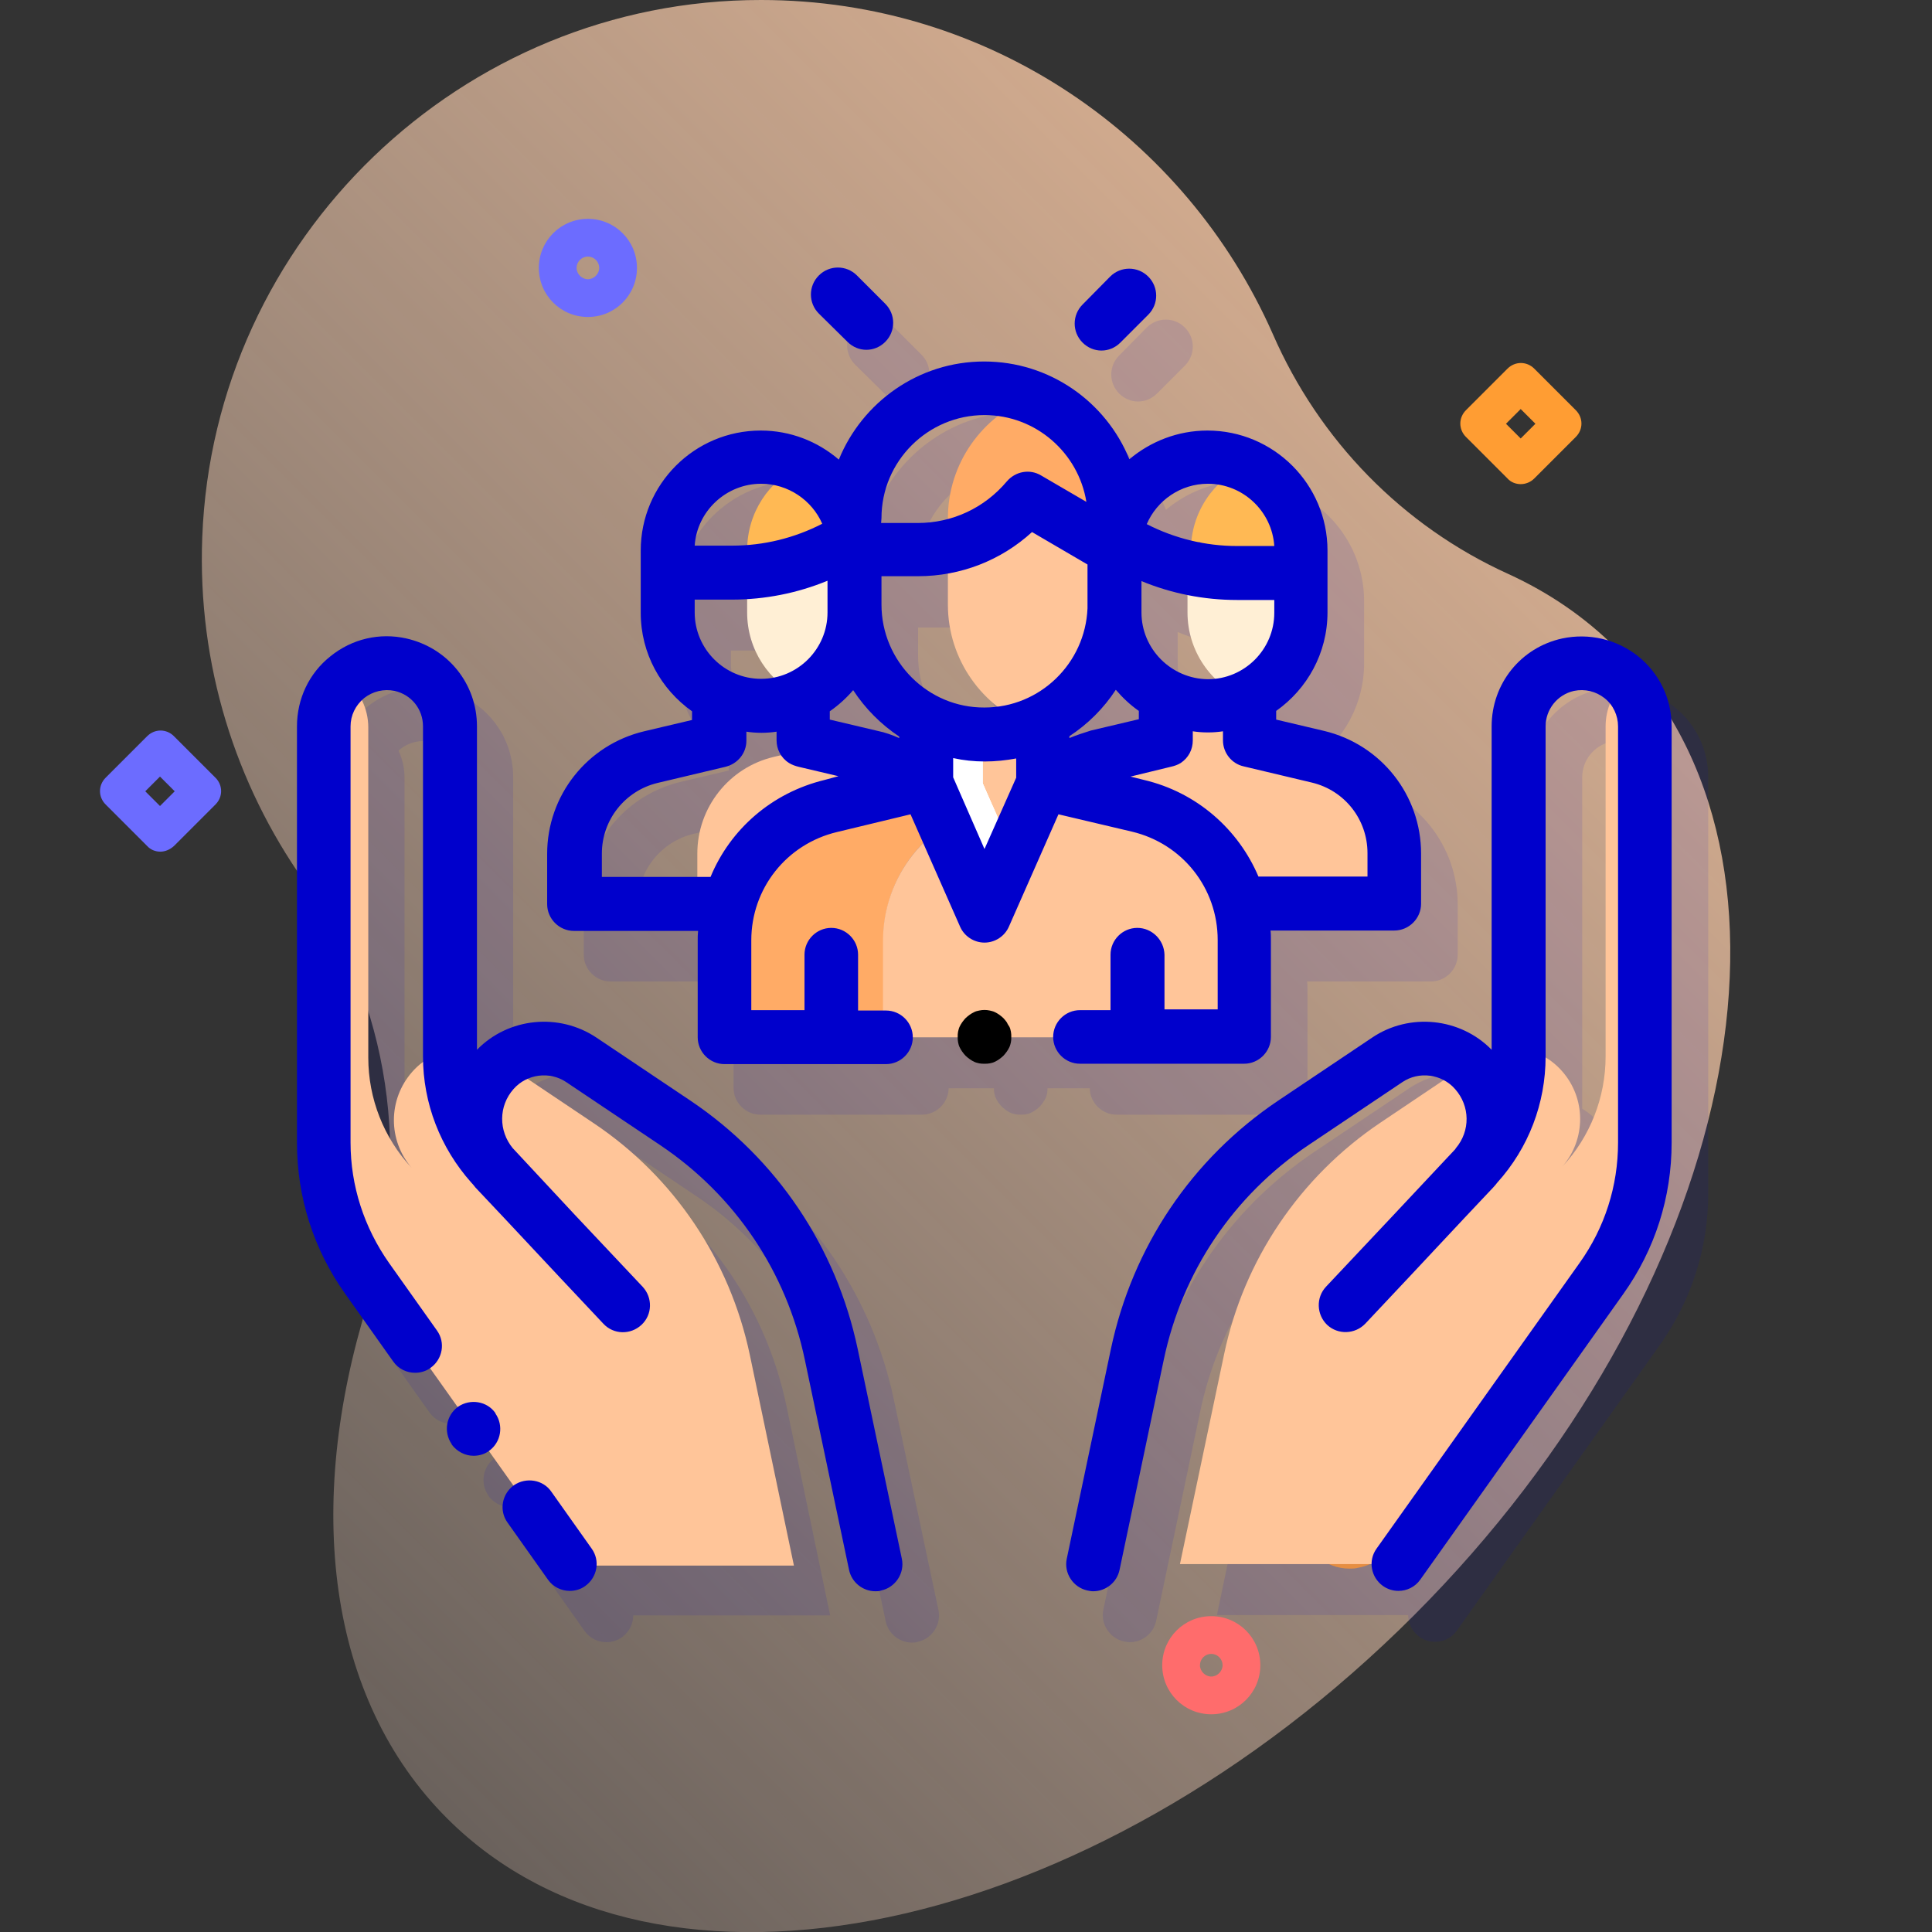 <?xml version="1.0" encoding="utf-8"?>
<!-- Generator: Adobe Illustrator 24.0.0, SVG Export Plug-In . SVG Version: 6.00 Build 0)  -->
<svg version="1.1" id="Capa_1" xmlns="http://www.w3.org/2000/svg" xmlns:xlink="http://www.w3.org/1999/xlink" x="0px" y="0px"
	 viewBox="0 0 512 512" style="enable-background:new 0 0 512 512;" xml:space="preserve">
<rect x="0" y="0" width="512" height="512" fill="#333333" stroke="none"/>
<style type="text/css">
	.st0{fill:url(#SVGID_1_);}
	.st1{fill:#6C6CFF;}
	.st2{fill:#FF9D33;}
	.st3{fill:#FF6C6C;}
	.st4{opacity:0.1;fill:#0000CC;enable-background:new    ;}
	.st5{fill:#FFAB66;}
	.st6{fill:#FFC599;}
	.st7{fill:#0000CC;}
	.st8{fill:#FFF3EE;}
	.st9{opacity:0.1;enable-background:new    ;}
	.st10{fill:#FFFFFF;}
	.st11{fill:#FFB954;}
	.st12{fill:#FFEFD5;}
</style>
<g>
	
		<linearGradient id="SVGID_1_" gradientUnits="userSpaceOnUse" x1="514.786" y1="557.218" x2="-122.409" y2="-79.978" gradientTransform="matrix(1 0 0 -1 0 514)">
		<stop  offset="2.300000e-03" style="stop-color:#FFC599"/>
		<stop  offset="0.992" style="stop-color:#FFE8DC;stop-opacity:0"/>
	</linearGradient>
	<path class="st0" d="M428.4,171.9c-8.4-8.4-18-14.9-28.7-19.8c-28-12.7-50.1-35.4-62.4-63.6C314.3,36.4,262.3,0,201.7,0
		C122.4-0.1,56.6,63.2,53.6,142.4c-1.3,33.9,8.9,65.4,26.9,91c22.9,32.4,28.8,73.8,17,111.7c-16.8,53.9-10.9,104.9,21,136.8
		c55.9,55.9,170.6,31.8,256.2-53.8C460.2,342.5,484.3,227.8,428.4,171.9z"/>
	<g>
		<g>
			<path class="st1" d="M42.5,225.7c-1.3,0-2.6-0.5-3.5-1.5l-11-11c-2-2-2-5.1,0-7.1l11-11c2-2,5.1-2,7.1,0l11,11c2,2,2,5.1,0,7.1
				l-11,11C45,225.2,43.7,225.7,42.5,225.7z M38.5,209.7l3.9,3.9l3.9-3.9l-3.9-3.9L38.5,209.7z"/>
		</g>
		<g>
			<path class="st2" d="M403,128.3c-1.3,0-2.6-0.5-3.5-1.5l-11-11c-2-2-2-5.1,0-7.1l11-11c2-2,5.1-2,7.1,0l11,11c2,2,2,5.1,0,7.1
				l-11,11C405.6,127.8,404.3,128.3,403,128.3z M399.1,112.3l3.9,3.9l3.9-3.9l-3.9-3.9L399.1,112.3z"/>
		</g>
		<g>
			<path class="st1" d="M155.8,84c-7.2,0-13-5.8-13-13s5.8-13,13-13s13,5.8,13,13S163,84,155.8,84z M155.8,68c-1.7,0-3,1.4-3,3
				s1.4,3,3,3s3-1.4,3-3S157.5,68,155.8,68z"/>
		</g>
		<g>
			<path class="st3" d="M321,454.3c-7.2,0-13-5.8-13-13s5.8-13,13-13s13,5.8,13,13S328.2,454.3,321,454.3z M321,438.3
				c-1.7,0-3,1.4-3,3s1.4,3,3,3s3-1.4,3-3S322.7,438.3,321,438.3z"/>
		</g>
		<g>
			<path class="st2" d="M357.6,415.7c-6.2,0-11.7-4.5-12.8-10.8c-1.2-7.1,3.5-13.8,10.6-15c7.1-1.2,13.8,3.5,15,10.6
				s-3.5,13.8-10.6,15C359.1,415.7,358.3,415.7,357.6,415.7z M357.6,399.7c-0.2,0-0.3,0-0.5,0c-1.6,0.3-2.7,1.8-2.5,3.5
				c0.3,1.6,1.8,2.7,3.5,2.5c1.6-0.3,2.7-1.8,2.5-3.5C360.3,400.7,359.1,399.7,357.6,399.7z"/>
		</g>
		<g>
			<path class="st4" d="M-31.2,77.4c-7.2-24.6-30.3-40.1-54.9-38.8c-8.9-14.4-22.2-25.7-38.1-32.1C-130.3-60-186.1-111.9-254-111.9
				c-68.6,0-124.9,53-130.1,120.3c-14.7,1.9-28.8,8.5-40.1,19.8c-9.1,9.1-15.1,20-18.1,31.6c-21.1,4.9-36.8,23.7-36.8,46.3
				c0,26.2,21.3,47.5,47.5,47.5c11.1,0,21.2-3.8,29.3-10.1c10.9,10.6,25.9,17.2,42.3,17.2c11.5,0,22.3-3.2,31.5-8.8l65.8,65.8
				c4.8,4.8,12.5,4.8,17.3,0l62.3-62.3c8.9,3.5,18.7,5.4,28.8,5.4c19,0,36.5-6.7,50.3-17.8c11,4.6,23.7,5.5,36,1.9
				C-39.2,136.3-22.7,106.1-31.2,77.4L-31.2,77.4z"/>
			<g>
				<path class="st5" d="M-31.2,50.4c-7.2-24.6-30.3-40.1-54.9-38.8c-8.9-14.4-22.2-25.7-38.1-32.1C-130.3-87-186.1-138.9-254-138.9
					c-68.6,0-124.9,53-130.1,120.3c-14.7,1.9-28.8,8.5-40.1,19.8c-9.1,9.1-15.1,20-18.1,31.6c-21.1,4.9-36.8,23.7-36.8,46.3
					c0,26.2,21.3,47.5,47.5,47.5c11.1,0,21.2-3.8,29.3-10.1c10.9,10.6,25.9,17.2,42.3,17.2c17,0,32.3-7,43.4-18.2
					c17.9,11.5,39.3,18.2,62.2,18.2c19.9,0,38.6-5,55-13.9c12.9,8.8,28.4,13.9,45.1,13.9c19,0,36.5-6.7,50.3-17.8
					c11,4.6,23.7,5.5,36,1.9C-39.2,109.3-22.7,79.1-31.2,50.4z"/>
				<path class="st6" d="M-70.1,118.4c-11.6,2.9-23.4,1.8-33.8-2.5c-13.7,11.1-31.2,17.8-50.3,17.8c-16.7,0-32.3-5.1-45.1-13.9
					c-16.3,8.9-35.1,13.9-55,13.9c-22.9,0-44.3-6.7-62.2-18.2c-11,11.2-26.4,18.2-43.4,18.2c-16.5,0-31.4-6.6-42.3-17.2
					c-8.1,6.3-18.2,10.1-29.3,10.1c-2.6,0-5.1-0.2-7.6-0.6c-2.9-5.5-4.5-11.9-4.5-18.5c0-19,13.3-34.9,31-39
					c2.6-9.7,7.6-19,15.3-26.6c9.5-9.5,21.4-15.1,33.8-16.7c4.3-56.8,51.8-101.4,109.6-101.4c57.3,0,104.3,43.8,109.5,99.7
					c13.4,5.4,24.6,15,32.1,27.1c20.7-1.1,40.1,12,46.2,32.7C-62.6,95.5-64.3,108-70.1,118.4L-70.1,118.4z"/>
				<g>
					<path class="st1" d="M-344.5,108.8l81.9,81.9c4.8,4.8,12.5,4.8,17.3,0l81.9-81.9c7.7-7.7,2.3-20.9-8.7-20.9H-189v-99.2
						c0-6.8-5.5-12.2-12.2-12.2h-105.5c-6.8,0-12.2,5.5-12.2,12.2v99.2h-16.9C-346.8,87.8-352.3,101-344.5,108.8z"/>
					<path class="st7" d="M-26.4,48.9C-33.9,23.5-57,6.4-83.1,6.4c-0.1,0-0.2,0-0.2,0c-8.9-13.3-21.5-24-36.1-30.5
						c-3.7-32.3-18.9-62.1-43.1-84.2c-25-22.9-57.5-35.6-91.5-35.6c-34.3,0-67.1,12.9-92.2,36.3c-24,22.4-39,52.3-42.4,84.7
						c-14.8,2.8-28.2,9.8-39,20.6c-8.6,8.7-15,19.3-18.6,31c-22.4,6.5-37.8,26.8-37.8,50.4c0,28.9,23.6,52.5,52.5,52.5
						c10.4,0,20.3-3,28.9-8.7c11.9,10.2,26.9,15.8,42.7,15.8c10.7,0,21.2-2.6,30.6-7.6l63.1,63.1c3.3,3.3,7.6,5.1,12.2,5.1
						s8.9-1.8,12.2-5.1l81.9-81.9c5-5,6.5-12.2,3.7-18.8s-8.8-10.6-15.9-10.6H-184V53.5c0-2.8-2.2-5-5-5s-5,2.2-5,5v34.3
						c0,2.8,2.2,5,5,5h16.9c3,0,5.5,1.7,6.7,4.5s0.6,5.8-1.6,7.9l-81.9,81.9c-1.4,1.4-3.2,2.1-5.1,2.1c-1.9,0-3.8-0.8-5.1-2.1
						l-81.9-81.9c-2.1-2.1-2.7-5.1-1.6-7.9c1.2-2.8,3.7-4.5,6.7-4.5h16.9c2.8,0,5-2.2,5-5v-99.2c0-4,3.3-7.2,7.2-7.2h105.5
						c4,0,7.2,3.3,7.2,7.2v30.9c0,2.8,2.2,5,5,5s5-2.2,5-5v-30.9c0-9.5-7.7-17.2-17.2-17.2h-105.5c-9.5,0-17.2,7.7-17.2,17.2v94.2
						h-11.9c-7.1,0-13.2,4.1-15.9,10.6s-1.3,13.8,3.7,18.8l11.3,11.3c-7.2,3.3-15.1,5-23.2,5c-14.6,0-28.4-5.6-38.8-15.8
						c-1.8-1.7-4.6-1.9-6.6-0.3c-7.6,5.9-16.6,9.1-26.2,9.1c-23.4,0-42.5-19.1-42.5-42.5c0-19.9,13.5-36.9,32.9-41.4
						c1.8-0.4,3.2-1.8,3.7-3.6c2.9-11.1,8.7-21.2,16.8-29.3c10.1-10.1,23-16.5,37.2-18.4c2.3-0.3,4.2-2.2,4.3-4.6
						c2.4-31.4,16.5-60.6,39.6-82.1c23.3-21.7,53.6-33.6,85.4-33.6c31.5,0,61.5,11.7,84.7,32.9c23,21.1,37.3,49.8,40.2,80.8
						c0.2,1.9,1.4,3.5,3.1,4.2c14.7,6,27.4,16.7,35.7,30.1c1,1.6,2.7,2.4,4.5,2.4c22.8-1.2,43.3,13.3,49.8,35.3
						c7.7,26.1-7.3,53.5-33.3,61.2c-10.9,3.2-22.2,2.6-32.7-1.7c-1.7-0.7-3.6-0.4-5,0.7c-9.2,7.4-20.1,12.6-31.5,15
						c-2.7,0.6-4.4,3.2-3.9,5.9c0.6,2.7,3.2,4.4,5.9,3.9c12.1-2.5,23.6-7.8,33.5-15.2c11.7,4.2,24.6,4.5,36.6,1
						C-35.1,113.3-17.2,80.3-26.4,48.9L-26.4,48.9z"/>
					<g>
						<g>
							<path class="st8" d="M-229.6,46.7c-0.9,0-1.8-0.2-2.6-0.7c-6.6-4-14.1-6.1-21.8-6.1c-7.7,0-15.3,2.1-21.8,6.1
								c-2.4,1.4-5.4,0.7-6.9-1.7c-1.4-2.4-0.7-5.4,1.7-6.9c8.1-4.9,17.5-7.6,27-7.6c9.5,0,18.9,2.6,27,7.6c2.4,1.4,3.1,4.5,1.7,6.9
								C-226.2,45.9-227.9,46.7-229.6,46.7L-229.6,46.7z"/>
						</g>
						<g>
							<path class="st8" d="M-243.6,63c-0.9,0-1.8-0.2-2.6-0.7c-2.3-1.4-5-2.2-7.8-2.2s-5.5,0.8-7.8,2.2c-2.4,1.4-5.4,0.7-6.9-1.7
								c-1.4-2.4-0.7-5.4,1.7-6.9c3.9-2.4,8.4-3.6,13-3.6s9.1,1.3,13,3.6c2.4,1.4,3.1,4.5,1.7,6.9C-240.3,62.1-241.9,63-243.6,63z"
								/>
						</g>
						<g>
							<path class="st8" d="M-216.6,29.6c-0.9,0-1.8-0.2-2.6-0.7c-10.5-6.4-22.5-9.7-34.8-9.7c-12.3,0-24.3,3.4-34.8,9.7
								c-2.4,1.4-5.4,0.7-6.9-1.7c-1.4-2.4-0.7-5.4,1.7-6.9c12.1-7.3,25.9-11.2,40-11.2c14.1,0,28,3.9,40,11.2
								c2.4,1.4,3.1,4.5,1.7,6.9C-213.2,28.8-214.9,29.6-216.6,29.6z"/>
						</g>
					</g>
				</g>
			</g>
		</g>
	</g>
</g>
<g class="st9">
	<g>
		<path class="st7" d="M208.4,372.5c-5.3-25.1-20.1-47.1-41.3-61.3L143,295c-0.9,0.7-1.8,1.5-2.6,2.4c-6.4,7.3-6.4,18.1-0.1,25.4
			c-7.4-7.9-11.5-18.4-11.5-29.2v-1.8c-3.8,0.7-7.3,2.6-10,5.7l0,0c-6.4,7.3-6.4,18.1-0.1,25.4c-7.4-7.9-11.5-18.4-11.5-29.2V206
			c0-5-2.3-9.6-5.9-12.7c-3.6,3-5.9,7.6-5.9,12.7v110.3c0,12.9,4,25.5,11.5,36l12.7,17.9L150,413l10.7,15.1H220L208.4,372.5z"/>
		<path class="st7" d="M440.4,194c-3.2,3.1-5.2,7.4-5.2,12.1v87.5c0,10.8-4.1,21.3-11.5,29.2c6.3-7.2,6.4-18.1-0.1-25.4
			c-3.1-3.5-7.2-5.5-11.5-5.9v2.1c0,10.8-4.1,21.3-11.5,29.2c6.3-7.2,6.4-18.1-0.1-25.4c-0.6-0.7-1.2-1.3-1.9-1.8l-23.2,15.6
			c-21.2,14.3-36.1,36.3-41.3,61.3L322.5,428h57.8L391,413l30.4-42.8l12.7-17.9c7.5-10.5,11.5-23.1,11.5-36V206
			C445.5,201.2,443.5,197,440.4,194z"/>
	</g>
	<g>
		<path class="st7" d="M287.7,221.5c3.4-3.5,7.8-6.1,12.8-7.3l18.2-4.4l0,0l0,0v-11.1h22.2v11.1l0,0l18.1,4.3
			c11.8,2.8,20.2,13.4,20.2,25.6V253H339L287.7,221.5z"/>
		<path class="st7" d="M240.6,214.1l-12.9-3.1l-13,3.1c-11.8,2.8-20.2,13.4-20.2,25.6V253h7.6l51.3-31.6
			C250,217.9,245.6,215.3,240.6,214.1z"/>
	</g>
	<path class="st7" d="M271.7,227.1l19.7-4.7l-5.4-1.3l-30.9,0l-25.3,6.1c-16.5,4-28.1,18.7-28.1,35.7v25.6h42v-25.6
		C243.6,245.8,255.3,231.1,271.7,227.1z"/>
	<path class="st7" d="M311.2,227.1l-19.8-4.7l-19.7,4.7c-16.5,4-28.1,18.7-28.1,35.7v25.6h95.7v-25.6
		C339.4,245.8,327.7,231.1,311.2,227.1z"/>
	<polygon class="st7" points="270.2,205.6 255.1,205.6 255.1,221 270.5,256.2 278.1,239.1 270.2,221 	"/>
	<polygon class="st7" points="286,205.6 270.2,205.6 270.2,221 278.1,239.1 286,221.1 	"/>
	<path class="st7" d="M282.9,205.9c12.9-5,22.1-17.5,22.1-32.2v-21.4h-44.2v21.4C260.8,188.4,270,201,282.9,205.9z"/>
	<path class="st7" d="M282.9,118.7c-12.9,5-22.1,17.5-22.1,32.2v7.5c8.2-1.7,15.7-6.2,21.1-12.7l0,0l14.5,8.5
		c3.1-1.8,5.9-3.9,8.4-6.5C303.6,134.3,294.9,123.3,282.9,118.7z"/>
	<path class="st7" d="M236.1,159.4c0-9.9-5.8-18.4-14.2-22.4c-8.4,3.9-14.2,12.5-14.2,22.4v5.8c9.3-0.6,18.3-3.4,26.4-8.3l0,0
		l1.8,7.3c0.1,0,0.2,0,0.3-0.1L236.1,159.4L236.1,159.4z"/>
	<path class="st7" d="M221.8,198.2c8.4-3.9,14.2-12.5,14.2-22.4v-15.4h-28.5v15.4C207.6,185.7,213.4,194.3,221.8,198.2z"/>
	<path class="st7" d="M339.9,136.8c-8.6,3.9-14.6,12.5-14.6,22.6v4.7c0.1,0,0.2,0,0.3,0.1l1.8-7.2c8.2,4.9,17.5,7.8,27.1,8.3v-5.9
		C354.5,149.3,348.5,140.7,339.9,136.8z"/>
	<path class="st7" d="M339.4,198.6c8.8-3.8,15-12.5,15-22.8v-15.4h-30.1v15.4C324.4,186.1,330.6,194.8,339.4,198.6z"/>
	<path class="st7" d="M113.8,374.3c1.4,2,3.6,3,5.8,3c1.4,0,2.9-0.4,4.1-1.3c3.2-2.3,4-6.7,1.7-9.9l-12.7-17.9
		c-6.6-9.4-10.2-20.4-10.2-31.9V206c0-2.9,1.3-5.6,3.6-7.5c2.3-1.8,5.2-2.5,8.1-1.9c4.4,1,7.5,4.8,7.5,9.4v87.5
		c0,12.4,4.6,24.2,12.8,33.4c0.4,0.4,0.7,0.8,1.1,1.3c4.7,5,10.3,10.9,15.5,16.5l7.3,7.8c0,0,0,0,0.1,0.1c6.3,6.7,10.9,11.6,11,11.7
		c2.7,2.9,7.2,3,10.1,0.3c2.9-2.7,3-7.2,0.3-10.1c-0.1-0.1-8.5-9-18-19.1L145.7,318c0,0-0.1-0.1-0.1-0.1c-3.8-4.6-3.8-11.2,0.2-15.7
		c3.5-4,9.6-4.8,14-1.8l24.9,16.7c19.8,13.3,33.4,33.5,38.3,56.9l11.7,55.6c0.7,3.4,3.7,5.7,7,5.7c0.5,0,1,0,1.5-0.2
		c3.8-0.8,6.3-4.6,5.5-8.4L236.9,371c-5.7-27-21.4-50.4-44.3-65.8l-24.9-16.7c-10-6.7-23.4-5.3-31.7,3.2V206
		c0-11.3-7.7-20.8-18.7-23.3c-7.1-1.6-14.4,0.1-20.1,4.7c-5.7,4.5-8.9,11.3-8.9,18.6v110.3c0,14.5,4.4,28.3,12.8,40.1L113.8,374.3z"
		/>
	<path class="st7" d="M145.9,407.2c-3.2,2.3-4,6.7-1.7,9.9l10.7,15.1c1.4,2,3.6,3,5.8,3c1.4,0,2.9-0.4,4.1-1.3
		c3.2-2.3,4-6.7,1.7-9.9l-10.7-15.1C153.5,405.6,149.1,404.9,145.9,407.2z"/>
	<path class="st7" d="M131.1,386.4c-3.2,2.3-3.9,6.7-1.7,9.9l0,0.1c1.4,1.9,3.6,3,5.8,3c1.4,0,2.9-0.4,4.1-1.3
		c3.2-2.3,3.9-6.7,1.7-9.9l0-0.1C138.7,384.8,134.3,384.1,131.1,386.4z"/>
	<path class="st7" d="M452.7,316.3V206c0-7.3-3.2-14-8.9-18.6c-5.7-4.5-13-6.2-20.1-4.7c-11,2.4-18.7,12-18.7,23.3v85.7
		c-8.3-8.5-21.8-9.9-31.7-3.2l-24.9,16.7c-22.9,15.4-38.6,38.8-44.3,65.8l-11.7,55.6c-0.8,3.8,1.7,7.6,5.5,8.4
		c0.5,0.1,1,0.2,1.5,0.2c3.3,0,6.3-2.3,7-5.7l11.7-55.6c4.9-23.4,18.5-43.6,38.3-56.9l24.9-16.7c4.4-3,10.5-2.2,14,1.8
		c4,4.5,4.1,11.1,0.2,15.7c0,0-0.1,0.1-0.1,0.2l-16.6,17.7c-9.4,10-17.6,18.7-17.7,18.8c-2.7,2.9-2.5,7.4,0.3,10.1
		c2.9,2.7,7.4,2.5,10.1-0.3c0.1-0.1,4.7-5,11-11.7c0,0,0,0,0.1-0.1l7.3-7.8c5.2-5.6,10.8-11.5,15.5-16.5c0.4-0.4,0.7-0.8,1.1-1.3
		c8.3-9.2,12.8-21,12.8-33.4V206c0-4.5,3.1-8.4,7.5-9.4c2.9-0.6,5.8,0.1,8.1,1.9c2.3,1.8,3.6,4.6,3.6,7.5v110.3
		c0,11.5-3.5,22.5-10.2,31.9l-53.8,75.7c-2.3,3.2-1.5,7.6,1.7,9.9c1.3,0.9,2.7,1.3,4.1,1.3c2.2,0,4.4-1,5.8-3l53.8-75.7
		C448.2,344.7,452.7,330.8,452.7,316.3z"/>
	<path class="st7" d="M276.4,284.4c-0.3-0.4-0.6-0.8-0.9-1.1c-0.3-0.3-0.7-0.6-1.1-0.9c-0.4-0.3-0.8-0.5-1.2-0.7
		c-0.4-0.2-0.9-0.3-1.3-0.4c-0.9-0.2-1.9-0.2-2.8,0c-0.5,0.1-0.9,0.2-1.3,0.4c-0.4,0.2-0.8,0.4-1.2,0.7c-0.4,0.3-0.8,0.6-1.1,0.9
		c-0.3,0.3-0.6,0.7-0.9,1.1c-0.3,0.4-0.5,0.8-0.7,1.2c-0.2,0.4-0.3,0.9-0.4,1.3c-0.1,0.5-0.1,0.9-0.1,1.4s0,0.9,0.1,1.4
		c0.1,0.5,0.2,0.9,0.4,1.3c0.2,0.4,0.4,0.8,0.7,1.2c0.3,0.4,0.6,0.8,0.9,1.1c0.3,0.3,0.7,0.6,1.1,0.9c0.4,0.3,0.8,0.5,1.2,0.7
		c0.4,0.2,0.9,0.3,1.3,0.4c0.5,0.1,0.9,0.1,1.4,0.1c0.5,0,0.9,0,1.4-0.1s0.9-0.2,1.3-0.4c0.4-0.2,0.8-0.4,1.2-0.7
		c0.4-0.3,0.8-0.6,1.1-0.9c0.3-0.3,0.6-0.7,0.9-1.1c0.3-0.4,0.5-0.8,0.7-1.2c0.2-0.4,0.3-0.9,0.4-1.3c0.1-0.5,0.1-0.9,0.1-1.4
		c0-0.5,0-0.9-0.1-1.4c-0.1-0.5-0.2-0.9-0.4-1.3C276.9,285.2,276.7,284.8,276.4,284.4z"/>
	<path class="st7" d="M311.1,259.4c-3.9,0-7.1,3.2-7.1,7.1v14.7h-8.1c-3.9,0-7.1,3.2-7.1,7.1s3.2,7.1,7.1,7.1h43.5
		c3.9,0,7.1-3.2,7.1-7.1v-25.6c0-0.9,0-1.8-0.1-2.6h32.8c3.9,0,7.1-3.2,7.1-7.1v-13.3c0-15.5-10.6-28.9-25.7-32.5l-12.7-3v-2.3
		c8.2-5.8,13.6-15.3,13.6-26.1v-10.5v-4.9v-1.1c0-17.6-14.3-31.8-31.8-31.8c-7.9,0-15.1,2.9-20.7,7.6c-6.2-15.2-21.1-25.9-38.5-25.9
		c-17.4,0-32.3,10.8-38.5,26c-5.6-4.8-12.8-7.7-20.7-7.7c-17.6,0-31.8,14.3-31.8,31.8v1.1v4.9v10.5c0,10.8,5.4,20.3,13.6,26.1v2.3
		l-12.7,3c-15.1,3.6-25.7,17-25.7,32.5V253c0,3.9,3.2,7.1,7.1,7.1h32.7c-0.1,0.9-0.1,1.7-0.1,2.6v25.6c0,3.9,3.2,7.1,7.1,7.1h42.8
		c3.9,0,7.1-3.2,7.1-7.1s-3.2-7.1-7.1-7.1h-7.4v-14.7c0-3.9-3.2-7.1-7.1-7.1c-3.9,0-7.1,3.2-7.1,7.1v14.7h-14.1v-18.5
		c0-13.7,9.3-25.5,22.7-28.7l19.5-4.7l13.1,29.7c1.1,2.6,3.7,4.3,6.5,4.3h0c2.8,0,5.4-1.7,6.5-4.3l13.1-29.7l19.5,4.6
		c13.4,3.2,22.7,15,22.7,28.7v18.4h-14.1v-14.7C318.2,262.6,315,259.4,311.1,259.4z M248,209.1c-1.8-0.8-3.7-1.5-5.7-1.9l-12.7-3
		V202c2.3-1.6,4.4-3.5,6.2-5.6c3.2,4.9,7.4,9.1,12.2,12.3V209.1z M193.7,175.8v-3.4h9.9c8.7,0,17.3-1.7,25.3-5v8.4
		c0,9.7-7.9,17.6-17.6,17.6C201.6,193.5,193.7,185.6,193.7,175.8z M243.3,173.8v-7.5h9.7c11.3,0,22-4.2,30.2-11.7l14.7,8.6v2.1v9.5
		c-0.6,14.6-12.6,26.3-27.3,26.3C255.5,201.1,243.3,188.8,243.3,173.8z M293.1,209.2v-0.5c4.9-3.2,9.1-7.4,12.3-12.3
		c1.8,2.1,3.8,4,6.1,5.6v2.2l-12.7,3C296.9,207.7,294.9,208.3,293.1,209.2z M312.1,175.8v-1c0-0.3,0-0.7,0-1v-6.3
		c8,3.3,16.6,5,25.3,5h9.9v3.4c0,9.7-7.9,17.6-17.6,17.6C320,193.5,312.1,185.6,312.1,175.8z M329.7,141.8c9.3,0,17,7.3,17.6,16.5
		h-9.9c-8.3,0-16.5-2-23.9-5.8C316.3,146.2,322.5,141.8,329.7,141.8z M243.3,150.8c0-15.1,12.3-27.3,27.3-27.3c13.6,0,24.9,10,27,23
		l-12-7c-3-1.8-6.8-1.1-9.1,1.6c-5.9,7-14.4,11-23.6,11h-9.7L243.3,150.8L243.3,150.8z M211.4,141.8c7.2,0,13.5,4.4,16.2,10.6
		c-7.4,3.8-15.5,5.8-23.9,5.8h-9.9C194.4,149.1,202,141.8,211.4,141.8z M228.1,220.2c-14,3.4-25,13.1-30.2,25.7H169v-6.2
		c0-8.9,6.1-16.6,14.7-18.7l18.1-4.3c3.2-0.8,5.5-3.6,5.5-6.9v-2.4c1.3,0.2,2.6,0.3,4,0.3c1.3,0,2.7-0.1,4-0.3v2c0,0.1,0,0.2,0,0.3
		c0,2.3,1.1,4.6,3.3,6c0.8,0.5,1.7,0.8,2.5,1l10.6,2.5L228.1,220.2z M270.5,238.5l-8.3-19v-5.1c2.7,0.6,5.5,0.9,8.4,0.9
		c2.8,0,5.6-0.3,8.3-0.8v5.1L270.5,238.5z M312.9,220.2l-3.6-0.9l10.7-2.6c0.9-0.2,1.8-0.5,2.6-1c2.1-1.4,3.2-3.6,3.2-6
		c0-0.1,0-0.1,0-0.2v-2.2c1.3,0.2,2.6,0.3,4,0.3c1.4,0,2.7-0.1,4-0.3v2.4c0,3.3,2.3,6.2,5.5,6.9l18.1,4.3
		c8.7,2.1,14.7,9.8,14.7,18.7v6.2h-28.9C337.9,233.3,326.9,223.5,312.9,220.2z"/>
	<path class="st7" d="M234.2,104.1c1.4,1.4,3.2,2.1,5,2.1c1.8,0,3.6-0.7,5-2.1c2.8-2.8,2.8-7.3,0-10.1l-7.5-7.5
		c-2.8-2.8-7.3-2.8-10.1,0c-2.8,2.8-2.8,7.3,0,10.1L234.2,104.1z"/>
	<path class="st7" d="M296.6,94.2c-2.8,2.8-2.8,7.3,0,10.1c1.4,1.4,3.2,2.1,5,2.1c1.8,0,3.6-0.7,5-2.1l7.4-7.4
		c2.8-2.8,2.8-7.3,0-10.1c-2.8-2.8-7.3-2.8-10.1,0L296.6,94.2z"/>
</g>
<g>
	<g>
		<path class="st6" d="M198.7,359c-5.3-25.1-20.1-47.1-41.3-61.3l-24-16.1c-0.9,0.7-1.8,1.5-2.6,2.4c-6.4,7.3-6.4,18.1-0.1,25.4
			c-7.4-7.9-11.5-18.4-11.5-29.2v-1.8c-3.8,0.7-7.3,2.6-10,5.7l0,0c-6.4,7.3-6.4,18.1-0.1,25.4c-7.4-7.9-11.5-18.4-11.5-29.2v-87.5
			c0-5-2.3-9.6-5.9-12.7c-3.6,3-5.9,7.6-5.9,12.7v110.3c0,12.9,4,25.5,11.5,36l12.7,17.9l30.4,42.8l10.7,15.1h59.3L198.7,359z"/>
		<path class="st6" d="M430.7,180.4c-3.2,3.1-5.2,7.4-5.2,12.1V280c0,10.8-4.1,21.3-11.5,29.2c6.3-7.2,6.4-18.1-0.1-25.4
			c-3.1-3.5-7.2-5.5-11.5-5.9v2.1c0,10.8-4.1,21.3-11.5,29.2c6.3-7.2,6.4-18.1-0.1-25.4c-0.6-0.7-1.2-1.3-1.9-1.8l-23.2,15.6
			c-21.2,14.3-36.1,36.3-41.3,61.3l-11.7,55.6h57.8l10.7-15.1l30.4-42.8l12.7-17.9c7.5-10.5,11.5-23.1,11.5-36V192.5
			C435.9,187.7,433.9,183.4,430.7,180.4z"/>
	</g>
	<g>
		<path class="st6" d="M278,207.9c3.4-3.5,7.8-6.1,12.8-7.3l18.2-4.4l0,0l0,0v-11.1h22.2v11.1l0,0l18.1,4.3
			c11.8,2.8,20.2,13.4,20.2,25.6v13.3h-40.2L278,207.9z"/>
		<path class="st6" d="M230.9,200.6l-12.9-3.1l-13,3.1c-11.8,2.8-20.2,13.4-20.2,25.6v13.3h7.6l51.3-31.6
			C240.4,204.4,236,201.8,230.9,200.6z"/>
	</g>
	<path class="st5" d="M262.1,213.6l19.7-4.7l-5.4-1.3l-30.9,0l-25.3,6.1c-16.5,4-28.1,18.7-28.1,35.7v25.6h42v-25.6
		C234,232.3,245.6,217.5,262.1,213.6z"/>
	<path class="st6" d="M301.6,213.6l-19.8-4.7l-19.7,4.7c-16.5,4-28.1,18.7-28.1,35.7v25.6h95.7v-25.6
		C329.7,232.3,318.1,217.5,301.6,213.6z"/>
	<polygon class="st10" points="260.5,192.1 245.4,192.1 245.4,207.5 260.9,242.7 268.4,225.5 260.5,207.5 	"/>
	<polygon class="st6" points="276.3,192.1 260.5,192.1 260.5,207.5 268.4,225.5 276.3,207.6 	"/>
	<path class="st6" d="M273.3,192.4c12.9-5,22.1-17.5,22.1-32.2v-21.4h-44.2v21.4C251.2,174.9,260.4,187.4,273.3,192.4z"/>
	<path class="st5" d="M273.3,105.2c-12.9,5-22.1,17.5-22.1,32.2v7.5c8.2-1.7,15.7-6.2,21.1-12.7l0,0l14.5,8.5
		c3.1-1.8,5.9-3.9,8.4-6.5C294,120.8,285.2,109.8,273.3,105.2z"/>
	<path class="st11" d="M226.4,145.8c0-9.9-5.8-18.4-14.2-22.4c-8.4,3.9-14.2,12.5-14.2,22.4v5.8c9.3-0.6,18.3-3.4,26.4-8.3l0,0
		l1.8,7.3c0.1,0,0.2,0,0.3-0.1L226.4,145.8L226.4,145.8z"/>
	<path class="st12" d="M212.2,184.7c8.4-3.9,14.2-12.5,14.2-22.4v-15.4H198v15.4C198,172.2,203.8,180.7,212.2,184.7z"/>
	<path class="st11" d="M330.2,123.3c-8.6,3.9-14.6,12.5-14.6,22.6v4.7c0.1,0,0.2,0,0.3,0.1l1.8-7.2c8.2,4.9,17.5,7.8,27.1,8.3v-5.9
		C344.8,135.8,338.8,127.2,330.2,123.3z"/>
	<path class="st12" d="M329.8,185.1c8.8-3.8,15-12.5,15-22.8v-15.4h-30.1v15.4C314.7,172.5,320.9,181.3,329.8,185.1z"/>
	<path class="st7" d="M104.2,360.8c1.4,2,3.6,3,5.8,3c1.4,0,2.9-0.4,4.1-1.3c3.2-2.3,4-6.7,1.7-9.9l-12.7-17.9
		c-6.6-9.4-10.2-20.4-10.2-31.9V192.5c0-2.9,1.3-5.6,3.6-7.5c2.3-1.8,5.2-2.5,8.1-1.9c4.4,1,7.5,4.8,7.5,9.4V280
		c0,12.4,4.6,24.2,12.8,33.4c0.4,0.4,0.7,0.8,1.1,1.3c4.7,5,10.3,10.9,15.5,16.5l7.3,7.8c0,0,0,0,0.1,0.1c6.3,6.7,10.9,11.6,11,11.7
		c2.7,2.9,7.2,3,10.1,0.3c2.9-2.7,3-7.2,0.3-10.1c-0.1-0.1-8.5-9-18-19.1L136,304.4c0,0-0.1-0.1-0.1-0.1c-3.8-4.6-3.8-11.2,0.2-15.7
		c3.5-4,9.6-4.8,14-1.8l24.9,16.7c19.8,13.3,33.4,33.5,38.3,56.9L225,416c0.7,3.4,3.7,5.7,7,5.7c0.5,0,1,0,1.5-0.2
		c3.8-0.8,6.3-4.6,5.5-8.4l-11.7-55.6c-5.7-27-21.4-50.4-44.3-65.8L158.1,275c-10-6.7-23.4-5.3-31.7,3.2v-85.7
		c0-11.3-7.7-20.8-18.7-23.3c-7.1-1.6-14.4,0.1-20.1,4.7c-5.7,4.5-8.9,11.3-8.9,18.6v110.3c0,14.5,4.4,28.3,12.8,40.1L104.2,360.8z"
		/>
	<path class="st7" d="M136.2,393.6c-3.2,2.3-4,6.7-1.7,9.9l10.7,15.1c1.4,2,3.6,3,5.8,3c1.4,0,2.9-0.4,4.1-1.3
		c3.2-2.3,4-6.7,1.7-9.9l-10.7-15.1C143.9,392.1,139.4,391.4,136.2,393.6z"/>
	<path class="st7" d="M121.4,372.8c-3.2,2.3-3.9,6.7-1.7,9.9l0,0.1c1.4,1.9,3.6,3,5.8,3c1.4,0,2.9-0.4,4.1-1.3
		c3.2-2.3,3.9-6.7,1.7-9.9l0-0.1C129.1,371.3,124.6,370.6,121.4,372.8z"/>
	<path class="st7" d="M443,302.8V192.5c0-7.3-3.2-14-8.9-18.6c-5.7-4.5-13-6.2-20.1-4.7c-11,2.4-18.7,12-18.7,23.3v85.7
		c-8.3-8.5-21.8-9.9-31.7-3.2l-24.9,16.7c-22.9,15.4-38.6,38.8-44.3,65.8l-11.7,55.6c-0.8,3.8,1.7,7.6,5.5,8.4
		c0.5,0.1,1,0.2,1.5,0.2c3.3,0,6.3-2.3,7-5.7l11.7-55.6c4.9-23.4,18.5-43.6,38.3-56.9l24.9-16.7c4.4-3,10.5-2.2,14,1.8
		c4,4.5,4.1,11.1,0.2,15.7c0,0-0.1,0.1-0.1,0.2l-16.6,17.7c-9.4,10-17.6,18.7-17.7,18.8c-2.7,2.9-2.5,7.4,0.3,10.1
		c2.9,2.7,7.4,2.5,10.1-0.3c0.1-0.1,4.7-5,11-11.7c0,0,0,0,0.1-0.1l7.3-7.8c5.2-5.6,10.8-11.5,15.5-16.5c0.4-0.4,0.7-0.8,1.1-1.3
		c8.3-9.2,12.8-21,12.8-33.4v-87.5c0-4.5,3.1-8.4,7.5-9.4c2.9-0.6,5.8,0.1,8.1,1.9c2.3,1.8,3.6,4.6,3.6,7.5v110.3
		c0,11.5-3.5,22.5-10.2,31.9l-53.8,75.7c-2.3,3.2-1.5,7.6,1.7,9.9c1.3,0.9,2.7,1.3,4.1,1.3c2.2,0,4.4-1,5.8-3l53.8-75.7
		C438.6,331.1,443,317.3,443,302.8z"/>
	<path d="M266.8,270.9c-0.3-0.4-0.6-0.8-0.9-1.1c-0.3-0.3-0.7-0.6-1.1-0.9c-0.4-0.3-0.8-0.5-1.2-0.7c-0.4-0.2-0.9-0.3-1.3-0.4
		c-0.9-0.2-1.9-0.2-2.8,0c-0.5,0.1-0.9,0.2-1.3,0.4c-0.4,0.2-0.8,0.4-1.2,0.7c-0.4,0.3-0.8,0.6-1.1,0.9c-0.3,0.3-0.6,0.7-0.9,1.1
		c-0.3,0.4-0.5,0.8-0.7,1.2c-0.2,0.4-0.3,0.9-0.4,1.3c-0.1,0.5-0.1,0.9-0.1,1.4s0,0.9,0.1,1.4c0.1,0.5,0.2,0.9,0.4,1.3
		c0.2,0.4,0.4,0.8,0.7,1.2c0.3,0.4,0.6,0.8,0.9,1.1c0.3,0.3,0.7,0.6,1.1,0.9c0.4,0.3,0.8,0.5,1.2,0.7c0.4,0.2,0.9,0.3,1.3,0.4
		c0.5,0.1,0.9,0.1,1.4,0.1c0.5,0,0.9,0,1.4-0.1s0.9-0.2,1.3-0.4c0.4-0.2,0.8-0.4,1.2-0.7c0.4-0.3,0.8-0.6,1.1-0.9s0.6-0.7,0.9-1.1
		c0.3-0.4,0.5-0.8,0.7-1.2c0.2-0.4,0.3-0.9,0.4-1.3c0.1-0.5,0.1-0.9,0.1-1.4c0-0.5,0-0.9-0.1-1.4c-0.1-0.5-0.2-0.9-0.4-1.3
		C267.2,271.7,267,271.3,266.8,270.9z"/>
	<path class="st7" d="M301.4,245.9c-3.9,0-7.1,3.2-7.1,7.1v14.7h-8.1c-3.9,0-7.1,3.2-7.1,7.1c0,3.9,3.2,7.1,7.1,7.1h43.5
		c3.9,0,7.1-3.2,7.1-7.1v-25.6c0-0.9,0-1.8-0.1-2.6h32.8c3.9,0,7.1-3.2,7.1-7.1v-13.3c0-15.5-10.6-28.9-25.7-32.5l-12.7-3v-2.3
		c8.2-5.8,13.6-15.3,13.6-26.1v-10.5V147v-1.1c0-17.6-14.3-31.8-31.8-31.8c-7.9,0-15.1,2.9-20.7,7.6c-6.2-15.2-21.1-25.9-38.5-25.9
		c-17.4,0-32.3,10.8-38.5,26c-5.6-4.8-12.8-7.7-20.7-7.7c-17.6,0-31.8,14.3-31.8,31.8v1.1v4.9v10.5c0,10.8,5.4,20.3,13.6,26.1v2.3
		l-12.7,3c-15.1,3.6-25.7,17-25.7,32.5v13.3c0,3.9,3.2,7.1,7.1,7.1H185c-0.1,0.9-0.1,1.7-0.1,2.6v25.6c0,3.9,3.2,7.1,7.1,7.1h42.8
		c3.9,0,7.1-3.2,7.1-7.1c0-3.9-3.2-7.1-7.1-7.1h-7.4V253c0-3.9-3.2-7.1-7.1-7.1c-3.9,0-7.1,3.2-7.1,7.1v14.7h-14.1v-18.5
		c0-13.7,9.3-25.5,22.7-28.7l19.5-4.7l13.1,29.7c1.1,2.6,3.7,4.3,6.5,4.3h0c2.8,0,5.4-1.7,6.5-4.3l13.1-29.7l19.5,4.6
		c13.4,3.2,22.7,15,22.7,28.7v18.4h-14.1V253C308.5,249.1,305.3,245.9,301.4,245.9z M238.3,195.6c-1.8-0.8-3.7-1.5-5.7-1.9l-12.7-3
		v-2.2c2.3-1.6,4.4-3.5,6.2-5.6c3.2,4.9,7.4,9.1,12.2,12.3V195.6z M184.1,162.3v-3.4h9.9c8.7,0,17.3-1.7,25.3-5v8.4
		c0,9.7-7.9,17.6-17.6,17.6C192,179.9,184.1,172,184.1,162.3z M233.6,160.2v-7.5h9.7c11.3,0,22-4.2,30.2-11.7l14.7,8.6v2.1v9.5
		c-0.6,14.6-12.6,26.3-27.3,26.3C245.9,187.6,233.6,175.3,233.6,160.2z M283.4,195.6v-0.5c4.9-3.2,9.1-7.4,12.3-12.3
		c1.8,2.1,3.8,4,6.1,5.6v2.2l-12.7,3C287.2,194.2,285.3,194.8,283.4,195.6z M302.5,162.3v-1c0-0.3,0-0.7,0-1v-6.3
		c8,3.3,16.6,5,25.3,5h9.9v3.4c0,9.7-7.9,17.6-17.6,17.6C310.4,179.9,302.5,172,302.5,162.3z M320.1,128.2c9.3,0,17,7.3,17.6,16.5
		h-9.9c-8.3,0-16.5-2-23.9-5.8C306.6,132.6,312.9,128.2,320.1,128.2z M233.6,137.3c0-15.1,12.3-27.3,27.3-27.3c13.6,0,24.9,10,27,23
		l-12-7c-3-1.8-6.8-1.1-9.1,1.6c-5.9,7-14.4,11-23.6,11h-9.7L233.6,137.3L233.6,137.3z M201.7,128.2c7.2,0,13.5,4.4,16.2,10.6
		c-7.4,3.8-15.5,5.8-23.9,5.8h-9.9C184.7,135.5,192.4,128.2,201.7,128.2z M218.5,206.7c-14,3.4-25,13.1-30.2,25.7h-28.8v-6.2
		c0-8.9,6.1-16.6,14.7-18.7l18.1-4.3c3.2-0.8,5.5-3.6,5.5-6.9v-2.4c1.3,0.2,2.6,0.3,4,0.3c1.3,0,2.7-0.1,4-0.3v2c0,0.1,0,0.2,0,0.3
		c0,2.3,1.1,4.6,3.3,6c0.8,0.5,1.7,0.8,2.5,1l10.6,2.5L218.5,206.7z M260.9,225l-8.3-19v-5.1c2.7,0.6,5.5,0.9,8.4,0.9
		c2.8,0,5.6-0.3,8.3-0.8v5.1L260.9,225z M303.2,206.7l-3.6-0.9l10.7-2.6c0.9-0.2,1.8-0.5,2.6-1c2.1-1.4,3.2-3.6,3.2-6
		c0-0.1,0-0.1,0-0.2v-2.2c1.3,0.2,2.6,0.3,4,0.3c1.4,0,2.7-0.1,4-0.3v2.4c0,3.3,2.3,6.2,5.5,6.9l18.1,4.3
		c8.7,2.1,14.7,9.8,14.7,18.7v6.2h-28.9C328.2,219.8,317.2,210,303.2,206.7z"/>
	<path class="st7" d="M224.6,90.6c1.4,1.4,3.2,2.1,5,2.1c1.8,0,3.6-0.7,5-2.1c2.8-2.8,2.8-7.3,0-10.1l-7.5-7.5
		c-2.8-2.8-7.3-2.8-10.1,0s-2.8,7.3,0,10.1L224.6,90.6z"/>
	<path class="st7" d="M286.9,80.7c-2.8,2.8-2.8,7.3,0,10.1c1.4,1.4,3.2,2.1,5,2.1c1.8,0,3.6-0.7,5-2.1l7.4-7.4
		c2.8-2.8,2.8-7.3,0-10.1c-2.8-2.8-7.3-2.8-10.1,0L286.9,80.7z"/>
</g>
</svg>
